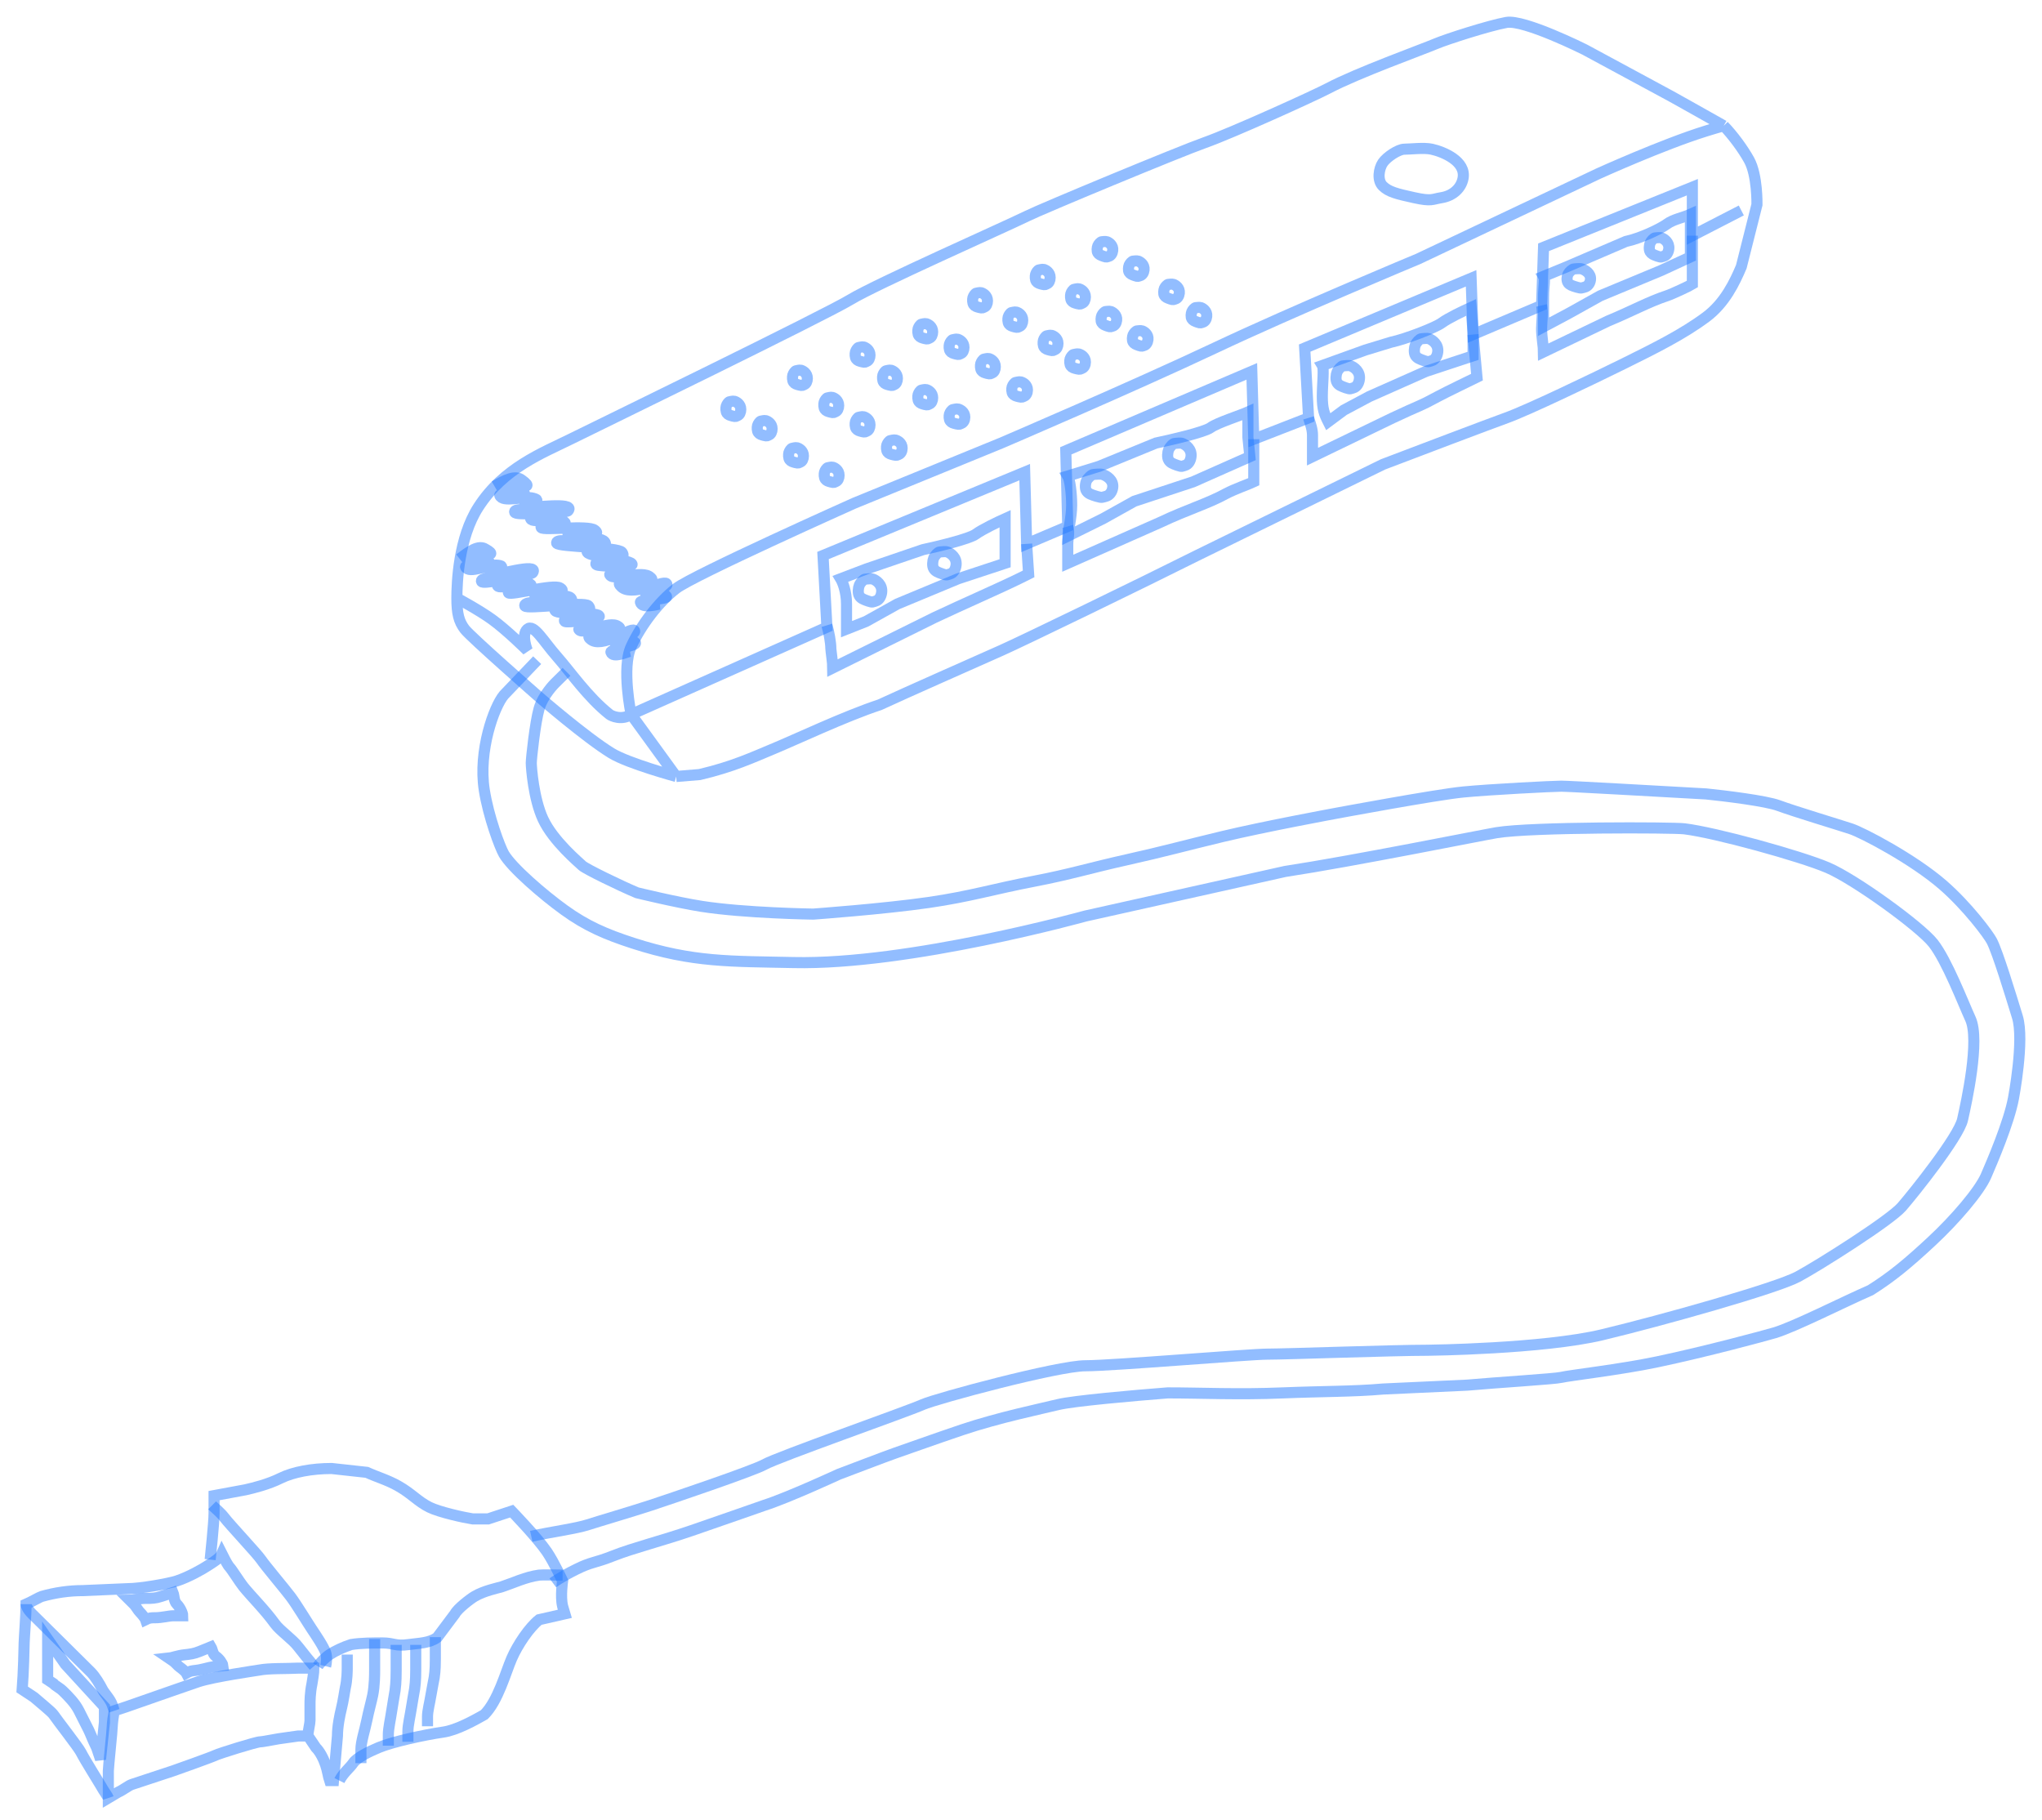 <svg width="92" height="82" viewBox="0 0 92 82" fill="none" xmlns="http://www.w3.org/2000/svg">
<g id="Adapter">
<path id="Vector 301" d="M2.147 74.451V73.839L2.941 74.975L4.705 76.896V77.594L4.529 79.254L4.352 78.73C4.176 78.38 4.07 78.083 3.999 77.944L3.558 77.07C3.382 76.721 3.078 76.42 2.853 76.197C2.676 76.022 2.47 75.935 2.412 75.848L2.147 75.673V75.149V74.451Z" stroke="#277DFF" stroke-opacity="0.5" stroke-width="0.5"/>
<path id="Vector 302" d="M6.293 72.617C6.223 72.547 6.117 72.355 6.028 72.268L5.852 72.093C5.97 72.093 6.275 72.006 6.558 72.006C6.84 72.006 6.999 72.006 7.263 71.918L7.793 71.744C7.852 71.889 7.828 72.128 7.969 72.268C8.11 72.407 8.234 72.675 8.234 72.791H7.793C7.616 72.791 7.278 72.879 6.999 72.879C6.822 72.879 6.734 72.879 6.558 72.966C6.528 72.879 6.364 72.687 6.293 72.617Z" stroke="#277DFF" stroke-opacity="0.5" stroke-width="0.5"/>
<path id="Vector 303" d="M8.096 75.102C8.019 75.05 7.895 74.896 7.799 74.831L7.607 74.7C7.724 74.688 8.02 74.579 8.3 74.549C8.581 74.518 8.739 74.5 8.993 74.397L9.503 74.189C9.575 74.308 9.575 74.515 9.728 74.62C9.882 74.724 10.03 74.941 10.042 75.04L9.603 75.088C9.428 75.108 9.1 75.22 8.823 75.25C8.647 75.269 8.56 75.279 8.393 75.373C8.355 75.301 8.173 75.154 8.096 75.102Z" stroke="#277DFF" stroke-opacity="0.5" stroke-width="0.5"/>
<path id="Vector 299" d="M14.144 75.062C13.997 74.887 13.65 74.468 13.438 74.189C13.174 73.839 12.609 73.459 12.38 73.141C11.939 72.529 11.321 71.918 10.968 71.482C10.812 71.289 10.439 70.696 10.351 70.608C10.28 70.538 10.174 70.346 9.998 69.997C9.91 70.201 9.592 70.381 9.38 70.521C9.116 70.696 8.498 71.045 7.969 71.22C7.567 71.352 6.293 71.569 5.764 71.569L3.735 71.656C3.117 71.656 2.5 71.744 1.882 71.918C1.786 71.945 1.382 72.18 1.176 72.268C1.176 72.704 1.088 73.874 1.088 74.014C1.088 74.154 1.059 75.382 1 76.11L1.529 76.459C1.794 76.692 2.324 77.115 2.411 77.245C2.588 77.507 3.535 78.717 3.646 78.938C3.823 79.287 4.468 80.314 4.529 80.422C4.705 80.738 4.852 80.913 4.881 81" stroke="#277DFF" stroke-opacity="0.5" stroke-width="0.5"/>
<path id="Vector 300" d="M1.176 72.268C1.176 72.326 1.229 72.495 1.441 72.704C1.706 72.966 1.97 73.228 2.147 73.403C2.286 73.541 2.764 74.014 2.941 74.189C3.117 74.363 3.823 75.062 4.087 75.324C4.285 75.519 4.505 75.889 4.617 76.11C4.705 76.284 4.97 76.546 5.058 76.808L5.146 77.07" stroke="#277DFF" stroke-opacity="0.5" stroke-width="0.5"/>
<path id="Vector 295" d="M16.261 79.428C16.261 79.341 16.261 79.096 16.261 78.817C16.261 78.468 16.438 77.944 16.526 77.507C16.614 77.07 16.736 76.643 16.791 76.372C16.879 75.935 16.879 75.411 16.879 75.237C16.879 75.097 16.879 74.771 16.879 74.625V73.839" stroke="#277DFF" stroke-opacity="0.5" stroke-width="0.5"/>
<path id="Vector 296" d="M17.496 78.642C17.496 78.571 17.496 78.373 17.496 78.146C17.496 77.862 17.597 77.436 17.647 77.081C17.698 76.727 17.767 76.379 17.799 76.159C17.849 75.804 17.849 75.379 17.849 75.237C17.849 75.123 17.849 74.858 17.849 74.74V74.101" stroke="#277DFF" stroke-opacity="0.5" stroke-width="0.5"/>
<path id="Vector 297" d="M18.378 78.468C18.378 78.399 18.378 78.208 18.378 77.99C18.378 77.717 18.479 77.308 18.53 76.967C18.58 76.626 18.65 76.291 18.681 76.08C18.731 75.739 18.731 75.329 18.731 75.193C18.731 75.084 18.731 74.829 18.731 74.715V74.101" stroke="#277DFF" stroke-opacity="0.5" stroke-width="0.5"/>
<path id="Vector 298" d="M19.261 77.769C19.261 77.706 19.261 77.531 19.261 77.33C19.261 77.079 19.362 76.702 19.412 76.388C19.462 76.074 19.532 75.767 19.563 75.572C19.614 75.258 19.614 74.882 19.614 74.756C19.614 74.656 19.614 74.422 19.614 74.317V73.752" stroke="#277DFF" stroke-opacity="0.5" stroke-width="0.5"/>
<path id="Vector 293" d="M9.557 67.814C9.674 67.93 9.952 68.161 10.086 68.338C10.351 68.687 11.586 69.997 11.762 70.259C11.938 70.521 12.821 71.569 13.085 71.918C13.35 72.267 13.879 73.141 14.056 73.403C14.232 73.665 14.585 74.189 14.673 74.451C14.744 74.66 14.703 74.945 14.673 75.062" stroke="#277DFF" stroke-opacity="0.5" stroke-width="0.5"/>
<path id="Vector 294" d="M13.879 78.118C13.879 78.002 13.967 77.647 13.967 77.507C13.967 77.158 13.967 76.983 13.967 76.808C13.967 76.634 13.967 76.284 14.056 75.848C14.075 75.751 14.144 75.324 14.144 75.149H13.438C12.88 75.178 12.115 75.149 11.674 75.237C11.587 75.254 9.645 75.528 8.939 75.76C8.516 75.9 7.44 76.284 7.175 76.372L5.675 76.896L5.146 77.07C5.117 77.216 5.058 77.629 5.058 77.769C5.058 77.944 4.881 79.603 4.881 79.778C4.881 79.952 4.881 80.651 4.881 80.738C4.881 80.808 4.881 80.942 4.881 81L5.322 80.738C5.528 80.651 5.79 80.438 5.94 80.389C6.469 80.214 7.263 79.952 7.792 79.778C7.911 79.738 9.519 79.166 9.696 79.079C9.872 78.992 11.548 78.468 11.725 78.468C11.866 78.468 12.527 78.322 12.821 78.293L13.438 78.206H13.879L14.232 78.73C14.409 78.904 14.573 79.217 14.673 79.516C14.761 79.778 14.791 80.039 14.85 80.214H15.026L15.203 78.206C15.203 77.769 15.315 77.237 15.379 76.983C15.467 76.634 15.535 76.132 15.555 76.047C15.644 75.673 15.644 75.237 15.644 75.149C15.644 75.079 15.644 74.713 15.644 74.538" stroke="#277DFF" stroke-opacity="0.5" stroke-width="0.5"/>
<path id="Vector 292" d="M14.32 75.062C14.409 74.916 14.664 74.66 14.85 74.538C15.114 74.363 15.467 74.203 15.82 74.086C16.261 74.014 16.808 74.014 17.231 74.014C17.761 74.014 17.804 74.174 18.422 74.086C18.863 74.024 19.349 74.026 19.701 73.764L20.495 72.704C20.613 72.471 21.186 72.032 21.378 71.918C21.819 71.656 22.445 71.537 22.613 71.482C23.142 71.307 23.671 71.045 24.289 70.958C24.428 70.938 25.23 70.958 25.347 70.958" stroke="#277DFF" stroke-opacity="0.5" stroke-width="0.5"/>
<path id="Vector 290" d="M25.524 30.265L24.995 30.788C24.995 30.788 24.465 31.312 24.289 31.924C24.113 32.535 23.936 34.159 23.936 34.369C23.936 34.578 24.04 35.983 24.465 36.901C24.925 37.894 26.088 38.857 26.23 38.997C26.371 39.137 27.935 39.899 28.7 40.219C28.7 40.219 30.463 40.65 31.611 40.831C33.555 41.136 36.639 41.18 36.639 41.18C36.639 41.18 39.828 40.949 41.844 40.656C43.729 40.382 44.736 40.055 46.607 39.696C48.22 39.386 49.151 39.092 50.753 38.735C52.466 38.353 53.37 38.096 55.076 37.687C57.02 37.222 60.192 36.639 60.192 36.639C60.192 36.639 64.721 35.795 65.926 35.679C67.132 35.562 69.984 35.417 70.337 35.417C70.69 35.417 74.777 35.65 76.865 35.766C77.718 35.853 79.564 36.08 80.129 36.29C80.835 36.552 82.864 37.163 83.393 37.338C83.922 37.512 86.196 38.703 87.539 39.87C88.647 40.834 89.602 42.121 89.744 42.403C90.009 42.927 90.568 44.76 90.891 45.808C91.215 46.856 90.715 49.476 90.715 49.476C90.509 50.582 89.744 52.358 89.48 52.969C89.185 53.65 88.106 54.921 87.01 55.938C85.957 56.915 85.245 57.51 84.275 58.121C83.011 58.674 80.835 59.78 79.953 60.042C79.522 60.17 76.845 60.893 74.66 61.352C72.992 61.703 70.69 61.963 70.337 62.051C70.055 62.12 67.397 62.283 66.103 62.4L62.309 62.575C61.016 62.691 59.571 62.676 57.811 62.749C55.78 62.834 54.135 62.749 52.606 62.749C51.106 62.866 48.356 63.107 47.666 63.277C46.96 63.452 44.997 63.856 43.343 64.413C42.186 64.802 40.556 65.386 40.344 65.456C40.079 65.544 37.786 66.417 37.786 66.417C37.786 66.417 35.522 67.465 34.434 67.814C34.434 67.814 32.499 68.492 31.17 68.949C29.811 69.416 28.523 69.735 27.641 70.084C26.759 70.434 26.671 70.346 25.965 70.696C25.259 71.045 24.906 71.307 24.906 71.307" stroke="#277DFF" stroke-opacity="0.5" stroke-width="0.5"/>
<path id="Vector 289" d="M24.201 29.741L22.701 31.312C22.26 31.836 21.541 33.822 21.819 35.591C22.008 36.797 22.526 38.17 22.701 38.473C23.054 39.084 24.465 40.307 25.436 41.005C26.406 41.704 27.276 42.087 28.523 42.49C31.228 43.365 32.912 43.301 35.757 43.363C40.955 43.477 48.901 41.267 48.901 41.267L57.899 39.259C60.957 38.793 66.799 37.616 67.426 37.512C69.014 37.251 75.369 37.273 75.894 37.338C77.306 37.512 81.099 38.56 82.334 39.084C83.569 39.608 86.512 41.744 87.098 42.49C87.715 43.276 88.445 45.18 88.774 45.896C89.215 46.856 88.597 49.651 88.421 50.437C88.245 51.222 86.216 53.755 85.686 54.366C85.157 54.977 81.981 56.986 81.011 57.51C80.041 58.034 74.865 59.489 72.189 60.13C69.514 60.77 64.338 60.828 64.338 60.828C62.751 60.828 57.987 61.003 57.105 61.003C56.3 61.003 50.136 61.527 48.901 61.527C47.666 61.527 42.214 62.994 41.579 63.273C40.785 63.622 35.051 65.631 34.434 65.98C33.943 66.258 30.111 67.552 29.317 67.814C28.523 68.076 26.868 68.564 26.494 68.687C25.965 68.862 24.848 69.007 23.936 69.211" stroke="#277DFF" stroke-opacity="0.5" stroke-width="0.5"/>
<path id="Vector 251" d="M63.27 6.721C63.535 6.721 64.152 6.644 64.505 6.721C65.034 6.838 66.058 7.263 65.917 8.031C65.836 8.468 65.476 8.817 64.946 8.905C64.511 8.976 64.505 9.079 63.711 8.905C62.917 8.73 62.565 8.643 62.3 8.381C62.035 8.119 62.123 7.595 62.3 7.333C62.476 7.071 63.006 6.721 63.27 6.721Z" stroke="#277DFF" stroke-opacity="0.5" stroke-width="0.5"/>
<path id="Vector 252" d="M38.985 26.089C39.059 26.089 39.231 26.053 39.329 26.089C39.477 26.141 39.762 26.334 39.723 26.682C39.7 26.88 39.6 27.038 39.452 27.077C39.331 27.11 39.329 27.156 39.108 27.077C38.887 26.998 38.788 26.959 38.715 26.84C38.641 26.721 38.665 26.484 38.715 26.365C38.764 26.247 38.911 26.089 38.985 26.089Z" stroke="#277DFF" stroke-opacity="0.5" stroke-width="0.5"/>
<path id="Vector 253" d="M42.337 24.866C42.411 24.866 42.583 24.831 42.681 24.866C42.829 24.919 43.114 25.111 43.075 25.459C43.053 25.657 42.952 25.815 42.804 25.855C42.683 25.887 42.681 25.934 42.46 25.855C42.239 25.776 42.14 25.736 42.067 25.617C41.993 25.499 42.017 25.262 42.067 25.143C42.116 25.024 42.263 24.866 42.337 24.866Z" stroke="#277DFF" stroke-opacity="0.5" stroke-width="0.5"/>
<path id="Vector 254" d="M49.271 21.373C49.357 21.373 49.558 21.338 49.672 21.373C49.845 21.426 50.178 21.618 50.132 21.966C50.105 22.164 49.988 22.322 49.816 22.362C49.675 22.394 49.672 22.441 49.414 22.362C49.156 22.283 49.041 22.243 48.955 22.125C48.869 22.006 48.898 21.768 48.955 21.65C49.013 21.531 49.185 21.373 49.271 21.373Z" stroke="#277DFF" stroke-opacity="0.5" stroke-width="0.5"/>
<path id="Vector 255" d="M52.923 19.976C52.997 19.976 53.169 19.941 53.267 19.976C53.415 20.029 53.7 20.221 53.661 20.569C53.639 20.767 53.538 20.925 53.39 20.965C53.269 20.997 53.267 21.044 53.046 20.965C52.825 20.886 52.726 20.846 52.653 20.727C52.579 20.609 52.603 20.371 52.653 20.253C52.702 20.134 52.849 19.976 52.923 19.976Z" stroke="#277DFF" stroke-opacity="0.5" stroke-width="0.5"/>
<path id="Vector 256" d="M60.51 16.483C60.583 16.483 60.755 16.448 60.854 16.483C61.001 16.536 61.287 16.728 61.247 17.076C61.225 17.274 61.124 17.432 60.977 17.472C60.855 17.504 60.854 17.551 60.632 17.472C60.411 17.392 60.313 17.353 60.239 17.234C60.165 17.116 60.19 16.878 60.239 16.76C60.288 16.641 60.436 16.483 60.51 16.483Z" stroke="#277DFF" stroke-opacity="0.5" stroke-width="0.5"/>
<path id="Vector 257" d="M64.038 15.26C64.112 15.26 64.284 15.225 64.382 15.26C64.53 15.313 64.815 15.506 64.776 15.854C64.753 16.051 64.653 16.209 64.505 16.249C64.384 16.282 64.382 16.328 64.161 16.249C63.939 16.17 63.841 16.13 63.767 16.012C63.694 15.893 63.718 15.656 63.767 15.537C63.816 15.418 63.964 15.26 64.038 15.26Z" stroke="#277DFF" stroke-opacity="0.5" stroke-width="0.5"/>
<path id="Vector 258" d="M70.919 12.114C70.992 12.114 71.165 12.085 71.263 12.114C71.41 12.158 71.696 12.318 71.656 12.608C71.634 12.773 71.534 12.905 71.386 12.938C71.265 12.965 71.263 13.004 71.042 12.938C70.82 12.872 70.722 12.839 70.648 12.74C70.574 12.641 70.599 12.444 70.648 12.345C70.697 12.246 70.845 12.114 70.919 12.114Z" stroke="#277DFF" stroke-opacity="0.5" stroke-width="0.5"/>
<path id="Vector 259" d="M74.571 10.717C74.632 10.717 74.776 10.688 74.858 10.717C74.981 10.761 75.219 10.921 75.186 11.211C75.167 11.376 75.083 11.508 74.96 11.541C74.859 11.568 74.858 11.607 74.673 11.541C74.489 11.475 74.407 11.442 74.345 11.343C74.284 11.244 74.305 11.046 74.345 10.948C74.386 10.849 74.509 10.717 74.571 10.717Z" stroke="#277DFF" stroke-opacity="0.5" stroke-width="0.5"/>
<path id="Vector 260" d="M49.642 10.889C49.691 10.889 49.806 10.866 49.871 10.889C49.969 10.924 50.16 11.052 50.133 11.284C50.118 11.416 50.051 11.522 49.953 11.548C49.872 11.57 49.871 11.601 49.724 11.548C49.576 11.495 49.51 11.469 49.461 11.39C49.412 11.311 49.428 11.153 49.461 11.073C49.494 10.994 49.592 10.889 49.642 10.889Z" stroke="#277DFF" stroke-opacity="0.5" stroke-width="0.5"/>
<path id="Vector 261" d="M51.053 11.762C51.102 11.762 51.217 11.739 51.282 11.762C51.381 11.797 51.571 11.926 51.545 12.158C51.53 12.29 51.463 12.395 51.364 12.421C51.283 12.443 51.282 12.474 51.135 12.421C50.987 12.369 50.922 12.342 50.872 12.263C50.823 12.184 50.84 12.026 50.872 11.947C50.905 11.868 51.004 11.762 51.053 11.762Z" stroke="#277DFF" stroke-opacity="0.5" stroke-width="0.5"/>
<path id="Vector 262" d="M52.641 12.81C52.69 12.81 52.805 12.787 52.87 12.81C52.968 12.845 53.159 12.973 53.133 13.206C53.118 13.337 53.05 13.443 52.952 13.469C52.871 13.491 52.87 13.522 52.723 13.469C52.575 13.416 52.509 13.39 52.46 13.311C52.411 13.232 52.428 13.074 52.46 12.995C52.493 12.915 52.591 12.81 52.641 12.81Z" stroke="#277DFF" stroke-opacity="0.5" stroke-width="0.5"/>
<path id="Vector 264" d="M49.818 14.033C49.867 14.033 49.982 14.009 50.047 14.033C50.146 14.068 50.336 14.196 50.31 14.428C50.295 14.56 50.228 14.665 50.129 14.692C50.048 14.713 50.047 14.745 49.9 14.692C49.752 14.639 49.687 14.613 49.638 14.534C49.588 14.454 49.605 14.296 49.638 14.217C49.67 14.138 49.769 14.033 49.818 14.033Z" stroke="#277DFF" stroke-opacity="0.5" stroke-width="0.5"/>
<path id="Vector 265" d="M51.23 14.906C51.279 14.906 51.393 14.882 51.459 14.906C51.557 14.941 51.748 15.069 51.721 15.301C51.706 15.433 51.639 15.539 51.541 15.565C51.46 15.587 51.459 15.618 51.311 15.565C51.164 15.512 51.098 15.486 51.049 15.407C51 15.328 51.016 15.169 51.049 15.09C51.082 15.011 51.18 14.906 51.23 14.906Z" stroke="#277DFF" stroke-opacity="0.5" stroke-width="0.5"/>
<path id="Vector 266" d="M48.371 15.97C48.42 15.965 48.532 15.93 48.599 15.946C48.701 15.971 48.904 16.079 48.902 16.312C48.901 16.445 48.846 16.557 48.751 16.593C48.673 16.623 48.675 16.654 48.523 16.617C48.37 16.58 48.302 16.561 48.245 16.487C48.188 16.414 48.187 16.255 48.211 16.173C48.236 16.091 48.322 15.976 48.371 15.97Z" stroke="#277DFF" stroke-opacity="0.5" stroke-width="0.5"/>
<path id="Vector 267" d="M45.76 17.228C45.809 17.223 45.92 17.187 45.988 17.204C46.09 17.229 46.292 17.336 46.291 17.57C46.29 17.702 46.234 17.814 46.139 17.851C46.061 17.881 46.064 17.912 45.911 17.875C45.759 17.838 45.691 17.818 45.633 17.745C45.576 17.671 45.576 17.512 45.6 17.43C45.624 17.348 45.711 17.233 45.76 17.228Z" stroke="#277DFF" stroke-opacity="0.5" stroke-width="0.5"/>
<path id="Vector 268" d="M42.937 18.45C42.986 18.445 43.097 18.41 43.165 18.426C43.267 18.451 43.469 18.559 43.468 18.792C43.467 18.925 43.412 19.037 43.317 19.073C43.239 19.103 43.241 19.134 43.089 19.097C42.936 19.06 42.868 19.041 42.811 18.967C42.754 18.894 42.753 18.735 42.777 18.652C42.801 18.57 42.888 18.455 42.937 18.45Z" stroke="#277DFF" stroke-opacity="0.5" stroke-width="0.5"/>
<path id="Vector 269" d="M40.114 19.847C40.163 19.842 40.275 19.807 40.342 19.823C40.444 19.848 40.647 19.956 40.645 20.189C40.645 20.322 40.589 20.434 40.494 20.471C40.416 20.5 40.418 20.531 40.266 20.494C40.113 20.457 40.045 20.438 39.988 20.364C39.931 20.291 39.93 20.132 39.954 20.05C39.979 19.968 40.065 19.852 40.114 19.847Z" stroke="#277DFF" stroke-opacity="0.5" stroke-width="0.5"/>
<path id="Vector 270" d="M37.298 21.069C37.345 21.064 37.45 21.03 37.515 21.047C37.611 21.072 37.804 21.181 37.804 21.414C37.804 21.547 37.752 21.658 37.662 21.694C37.588 21.724 37.59 21.755 37.446 21.717C37.301 21.679 37.236 21.659 37.182 21.585C37.127 21.511 37.126 21.352 37.148 21.27C37.171 21.189 37.252 21.074 37.298 21.069Z" stroke="#277DFF" stroke-opacity="0.5" stroke-width="0.5"/>
<path id="Vector 271" d="M35.693 20.194C35.739 20.189 35.844 20.154 35.909 20.171C36.005 20.197 36.198 20.305 36.198 20.539C36.198 20.671 36.146 20.783 36.056 20.819C35.982 20.848 35.984 20.879 35.84 20.841C35.695 20.803 35.63 20.784 35.576 20.71C35.521 20.636 35.52 20.477 35.542 20.395C35.565 20.313 35.646 20.199 35.693 20.194Z" stroke="#277DFF" stroke-opacity="0.5" stroke-width="0.5"/>
<path id="Vector 272" d="M34.281 18.971C34.327 18.967 34.433 18.932 34.497 18.949C34.594 18.974 34.786 19.083 34.786 19.316C34.786 19.449 34.734 19.56 34.645 19.596C34.571 19.626 34.573 19.657 34.428 19.619C34.283 19.581 34.219 19.561 34.164 19.487C34.109 19.414 34.108 19.255 34.13 19.173C34.153 19.091 34.234 18.976 34.281 18.971Z" stroke="#277DFF" stroke-opacity="0.5" stroke-width="0.5"/>
<path id="Vector 273" d="M32.869 18.098C32.916 18.093 33.021 18.059 33.086 18.076C33.182 18.101 33.375 18.21 33.375 18.443C33.375 18.576 33.323 18.687 33.233 18.723C33.159 18.753 33.161 18.784 33.017 18.746C32.872 18.708 32.807 18.688 32.752 18.614C32.698 18.54 32.696 18.381 32.719 18.299C32.741 18.218 32.823 18.103 32.869 18.098Z" stroke="#277DFF" stroke-opacity="0.5" stroke-width="0.5"/>
<path id="Vector 274" d="M35.869 16.701C35.915 16.696 36.021 16.662 36.085 16.678C36.181 16.704 36.374 16.812 36.374 17.046C36.374 17.178 36.322 17.29 36.232 17.326C36.158 17.355 36.161 17.386 36.016 17.348C35.871 17.311 35.807 17.291 35.752 17.217C35.697 17.143 35.696 16.984 35.718 16.902C35.741 16.82 35.822 16.706 35.869 16.701Z" stroke="#277DFF" stroke-opacity="0.5" stroke-width="0.5"/>
<path id="Vector 275" d="M37.28 17.924C37.327 17.919 37.432 17.884 37.497 17.901C37.593 17.926 37.786 18.035 37.786 18.268C37.786 18.401 37.734 18.512 37.644 18.548C37.57 18.578 37.572 18.609 37.428 18.571C37.283 18.533 37.218 18.513 37.164 18.439C37.109 18.366 37.108 18.207 37.13 18.125C37.153 18.043 37.234 17.928 37.28 17.924Z" stroke="#277DFF" stroke-opacity="0.5" stroke-width="0.5"/>
<path id="Vector 276" d="M38.691 18.797C38.738 18.792 38.843 18.757 38.908 18.774C39.004 18.799 39.197 18.908 39.197 19.142C39.197 19.274 39.145 19.386 39.055 19.422C38.981 19.451 38.983 19.482 38.839 19.444C38.694 19.406 38.63 19.387 38.575 19.313C38.52 19.239 38.519 19.08 38.541 18.998C38.564 18.916 38.645 18.802 38.691 18.797Z" stroke="#277DFF" stroke-opacity="0.5" stroke-width="0.5"/>
<path id="Vector 277" d="M41.515 17.574C41.561 17.569 41.667 17.535 41.731 17.552C41.828 17.577 42.02 17.686 42.02 17.919C42.02 18.052 41.968 18.163 41.878 18.199C41.804 18.229 41.807 18.26 41.662 18.222C41.517 18.184 41.453 18.164 41.398 18.09C41.343 18.016 41.342 17.858 41.364 17.776C41.387 17.694 41.468 17.579 41.515 17.574Z" stroke="#277DFF" stroke-opacity="0.5" stroke-width="0.5"/>
<path id="Vector 278" d="M39.927 16.701C39.973 16.696 40.079 16.662 40.143 16.678C40.24 16.704 40.432 16.812 40.432 17.046C40.432 17.178 40.38 17.29 40.291 17.326C40.217 17.355 40.219 17.386 40.074 17.348C39.929 17.311 39.865 17.291 39.81 17.217C39.755 17.143 39.754 16.984 39.776 16.902C39.799 16.82 39.88 16.706 39.927 16.701Z" stroke="#277DFF" stroke-opacity="0.5" stroke-width="0.5"/>
<path id="Vector 279" d="M38.691 15.653C38.738 15.648 38.843 15.614 38.908 15.63C39.004 15.656 39.197 15.765 39.197 15.998C39.197 16.131 39.145 16.242 39.055 16.278C38.981 16.307 38.983 16.338 38.839 16.3C38.694 16.263 38.63 16.243 38.575 16.169C38.52 16.095 38.519 15.936 38.541 15.854C38.564 15.773 38.645 15.658 38.691 15.653Z" stroke="#277DFF" stroke-opacity="0.5" stroke-width="0.5"/>
<path id="Vector 280" d="M41.515 14.605C41.561 14.6 41.667 14.566 41.731 14.583C41.828 14.608 42.02 14.717 42.02 14.95C42.02 15.083 41.968 15.194 41.878 15.23C41.804 15.259 41.807 15.29 41.662 15.253C41.517 15.215 41.453 15.195 41.398 15.121C41.343 15.047 41.342 14.889 41.364 14.807C41.387 14.725 41.468 14.61 41.515 14.605Z" stroke="#277DFF" stroke-opacity="0.5" stroke-width="0.5"/>
<path id="Vector 281" d="M42.926 15.304C42.972 15.299 43.078 15.264 43.142 15.281C43.239 15.306 43.431 15.415 43.431 15.649C43.431 15.781 43.379 15.893 43.289 15.929C43.216 15.958 43.218 15.989 43.073 15.951C42.928 15.913 42.864 15.894 42.809 15.82C42.754 15.746 42.753 15.587 42.776 15.505C42.798 15.423 42.88 15.309 42.926 15.304Z" stroke="#277DFF" stroke-opacity="0.5" stroke-width="0.5"/>
<path id="Vector 282" d="M44.337 16.177C44.384 16.172 44.489 16.138 44.554 16.154C44.65 16.18 44.843 16.288 44.843 16.522C44.843 16.654 44.791 16.766 44.701 16.802C44.627 16.831 44.629 16.862 44.485 16.825C44.34 16.787 44.276 16.767 44.221 16.693C44.166 16.619 44.165 16.46 44.187 16.378C44.21 16.297 44.291 16.182 44.337 16.177Z" stroke="#277DFF" stroke-opacity="0.5" stroke-width="0.5"/>
<path id="Vector 283" d="M47.16 15.129C47.207 15.124 47.312 15.09 47.377 15.107C47.473 15.132 47.666 15.241 47.666 15.474C47.666 15.607 47.614 15.718 47.524 15.754C47.45 15.784 47.452 15.815 47.307 15.777C47.163 15.739 47.098 15.719 47.044 15.645C46.989 15.571 46.987 15.412 47.01 15.331C47.032 15.249 47.114 15.134 47.16 15.129Z" stroke="#277DFF" stroke-opacity="0.5" stroke-width="0.5"/>
<path id="Vector 284" d="M45.572 14.081C45.619 14.076 45.724 14.042 45.789 14.059C45.885 14.084 46.078 14.193 46.078 14.426C46.078 14.559 46.026 14.67 45.936 14.706C45.862 14.736 45.864 14.767 45.72 14.729C45.575 14.691 45.51 14.671 45.456 14.597C45.401 14.524 45.4 14.364 45.422 14.283C45.444 14.201 45.526 14.086 45.572 14.081Z" stroke="#277DFF" stroke-opacity="0.5" stroke-width="0.5"/>
<path id="Vector 285" d="M43.984 13.208C44.031 13.203 44.136 13.169 44.201 13.185C44.297 13.211 44.49 13.319 44.49 13.553C44.49 13.685 44.438 13.797 44.348 13.833C44.274 13.862 44.276 13.893 44.132 13.855C43.987 13.818 43.922 13.798 43.868 13.724C43.813 13.65 43.812 13.491 43.834 13.409C43.857 13.328 43.938 13.213 43.984 13.208Z" stroke="#277DFF" stroke-opacity="0.5" stroke-width="0.5"/>
<path id="Vector 286" d="M46.807 12.16C46.854 12.155 46.959 12.121 47.024 12.137C47.12 12.163 47.313 12.272 47.313 12.505C47.313 12.637 47.261 12.749 47.171 12.785C47.097 12.815 47.099 12.845 46.955 12.808C46.81 12.77 46.745 12.75 46.691 12.676C46.636 12.602 46.634 12.443 46.657 12.361C46.679 12.28 46.761 12.165 46.807 12.16Z" stroke="#277DFF" stroke-opacity="0.5" stroke-width="0.5"/>
<path id="Vector 287" d="M48.395 13.033C48.441 13.028 48.547 12.994 48.611 13.011C48.708 13.036 48.901 13.145 48.901 13.378C48.901 13.511 48.849 13.622 48.759 13.658C48.685 13.688 48.687 13.719 48.542 13.681C48.398 13.643 48.333 13.623 48.278 13.549C48.224 13.476 48.222 13.317 48.245 13.235C48.267 13.153 48.349 13.038 48.395 13.033Z" stroke="#277DFF" stroke-opacity="0.5" stroke-width="0.5"/>
<path id="Vector 263" d="M53.876 13.858C53.925 13.858 54.04 13.835 54.105 13.858C54.204 13.893 54.394 14.021 54.368 14.253C54.353 14.385 54.286 14.491 54.188 14.517C54.107 14.539 54.105 14.57 53.958 14.517C53.81 14.464 53.745 14.438 53.696 14.359C53.646 14.28 53.663 14.122 53.696 14.043C53.728 13.963 53.827 13.858 53.876 13.858Z" stroke="#277DFF" stroke-opacity="0.5" stroke-width="0.5"/>
<path id="Vector 247" d="M38.139 27.208C38.139 26.649 37.962 26.218 37.874 26.073L39.021 25.636L41.579 24.763C42.255 24.617 43.679 24.274 43.961 24.064C44.243 23.855 44.961 23.511 45.284 23.366V24.326V25.374L43.167 26.073L40.432 27.208L39.021 27.994L38.139 28.343V27.208Z" stroke="#277DFF" stroke-opacity="0.5" stroke-width="0.5"/>
<path id="Vector 248" d="M48.283 22.755C48.283 22.196 48.195 21.59 48.107 21.445L49.518 21.008L52.077 19.96C52.753 19.815 54.264 19.471 54.547 19.262C54.829 19.052 55.899 18.709 56.223 18.563V19.698L56.311 20.572L53.753 21.707L51.106 22.58L49.695 23.366L48.107 24.152C48.107 24.006 48.283 23.314 48.283 22.755Z" stroke="#277DFF" stroke-opacity="0.5" stroke-width="0.5"/>
<path id="Vector 249" d="M59.575 17.864C59.575 17.306 59.663 16.613 59.575 16.467L61.515 15.769L62.662 15.419C63.339 15.274 64.674 14.756 64.956 14.546C65.238 14.336 65.956 13.993 66.279 13.848L66.367 14.983V16.031L64.25 16.729L61.692 17.864L60.545 18.476L59.839 19C59.663 18.65 59.575 18.423 59.575 17.864Z" stroke="#277DFF" stroke-opacity="0.5" stroke-width="0.5"/>
<path id="Vector 250" d="M69.543 13.411C69.543 12.852 69.631 12.596 69.543 12.45L70.602 12.014L73.248 10.879C73.924 10.733 74.818 10.302 75.1 10.093C75.383 9.883 75.836 9.802 76.159 9.656V10.617V11.577L74.836 12.188L72.101 13.324L70.69 14.11L69.543 14.721L69.543 13.411Z" stroke="#277DFF" stroke-opacity="0.5" stroke-width="0.5"/>
<path id="Vector 242" d="M30.464 34.98L31.522 34.893C33.022 34.543 33.952 34.102 34.786 33.758C35.845 33.321 38.05 32.273 39.638 31.749C40.961 31.138 43.343 30.09 45.107 29.304C46.106 28.859 51.312 26.335 53.929 25.025L62.309 20.921C63.838 20.339 67.09 19.105 67.867 18.825C68.837 18.476 71.748 17.078 73.16 16.38C74.571 15.681 75.806 15.07 76.865 14.284C77.712 13.655 78.159 12.712 78.453 12.014L79.158 9.219C79.158 9.219 79.185 7.899 78.805 7.211C78.527 6.707 78.061 6.078 77.659 5.665M30.464 34.98L28.435 32.186M30.464 34.98C30.464 34.98 28.315 34.397 27.552 33.932C26.406 33.233 24.288 31.4 24.288 31.4C24.288 31.4 21.201 28.693 20.936 28.343C20.672 27.994 20.584 27.645 20.584 26.946M28.435 32.186C28.435 32.186 27.994 30.09 28.435 29.129C28.876 28.169 29.67 27.121 30.464 26.51C31.258 25.898 38.491 22.667 38.491 22.667L45.107 19.96C45.107 19.96 51.035 17.422 54.723 15.681C58.32 13.983 63.897 11.664 63.897 11.664L72.013 7.822C72.013 7.822 74.917 6.505 76.865 5.901C77.174 5.805 77.347 5.753 77.659 5.665M28.435 32.186C28.011 32.465 27.552 32.255 27.464 32.186C26.472 31.4 25.7 30.265 25.082 29.566C24.477 28.88 24.047 28.09 23.759 28.343C23.471 28.596 23.759 29.304 23.759 29.304C23.759 29.304 22.841 28.392 22.171 27.907C21.585 27.482 20.584 26.946 20.584 26.946M28.435 32.186L37.256 28.256L37.08 25.025L46.166 21.27L46.254 24.501L48.107 23.715L48.018 20.309L56.399 16.729L56.487 19.786L58.957 18.825L58.781 15.681L66.279 12.538L66.367 15.07L69.455 13.76L69.543 11.14L76.247 8.433V10.617L78.453 9.481M20.584 26.946C20.584 26.248 20.659 24.23 21.554 22.842C22.695 21.072 24.447 20.406 25.7 19.786C26.759 19.262 37.168 14.197 38.315 13.498C39.462 12.8 45.372 10.18 46.254 9.743C46.964 9.392 53.152 6.824 54.282 6.425C55.517 5.988 59.212 4.311 59.839 3.98C61.162 3.281 64.073 2.233 64.691 1.971C65.185 1.762 67.073 1.156 67.867 1.011C68.661 0.865 71.395 2.233 71.395 2.233L75.277 4.329C75.277 4.329 76.688 5.115 77.659 5.665" stroke="#277DFF" stroke-opacity="0.5" stroke-width="0.5"/>
<path id="Vector 243" d="M37.256 28.169C37.345 28.46 37.433 28.955 37.433 29.217C37.433 29.287 37.521 29.886 37.521 30.09L42.108 27.819C43.402 27.208 45.108 26.466 45.99 26.029C46.053 25.998 46.225 25.913 46.343 25.854L46.254 24.501" stroke="#277DFF" stroke-opacity="0.5" stroke-width="0.5"/>
<path id="Vector 244" d="M48.107 23.715C48.195 24.006 48.107 24.239 48.107 24.501C48.107 24.861 48.107 25.171 48.107 25.374L52.253 23.541C53.547 22.929 54.37 22.711 55.252 22.231C55.583 22.051 56.37 21.765 56.487 21.707V19.786" stroke="#277DFF" stroke-opacity="0.5" stroke-width="0.5"/>
<path id="Vector 245" d="M58.957 18.825C59.045 19.116 59.133 19.335 59.133 19.611C59.133 19.96 59.133 20.368 59.133 20.572L62.75 18.825C64.044 18.214 63.897 18.345 64.779 17.864C65.109 17.684 66.426 17.049 66.543 16.991L66.367 15.07" stroke="#277DFF" stroke-opacity="0.5" stroke-width="0.5"/>
<path id="Vector 246" d="M69.455 13.76C69.525 14.06 69.455 14.538 69.455 14.808C69.455 15.179 69.543 15.646 69.543 15.856L72.454 14.459C73.513 14.022 74.279 13.594 75.1 13.324C75.365 13.236 76.153 12.86 76.247 12.8V10.617" stroke="#277DFF" stroke-opacity="0.5" stroke-width="0.5"/>
<path id="Vector 97" d="M22.279 21.904C22.756 21.623 23.226 21.385 23.517 21.631C23.937 21.94 23.689 21.899 23.449 21.912C23.209 21.924 22.895 21.836 22.793 21.966C22.69 22.095 23.453 22.103 23.54 22.152C24.015 22.423 22.459 22.162 22.517 22.315C22.649 22.665 23.591 22.325 24.024 22.445C24.61 22.608 23.402 22.603 23.684 22.81C23.846 22.929 25.939 22.576 25.6 23.005C25.458 23.184 23.067 22.751 23.191 23.078C23.245 23.221 24.544 23.08 24.762 23.192C24.985 23.308 23.867 23.276 23.907 23.369C24.006 23.599 25.075 23.249 25.414 23.499C25.753 23.748 24.245 23.491 24.384 23.767C24.458 23.913 26.499 23.647 26.796 23.884C27.297 24.284 25.423 23.798 25.588 24.021C25.898 24.438 27.158 24.072 27.276 24.473C27.352 24.734 24.994 24.112 25.082 24.469C25.124 24.642 27.868 24.641 28.025 24.883C28.417 25.486 26.227 24.507 26.464 24.886C26.591 25.09 28.309 25.202 28.464 25.394C28.666 25.646 26.827 25.074 26.847 25.404C26.855 25.537 27.52 25.425 28.011 25.676C28.503 25.927 27.383 25.735 27.477 25.899C27.649 26.199 28.948 25.655 29.304 26.012C29.773 26.357 27.535 25.988 27.956 26.393C28.395 26.937 29.891 26.124 30.028 26.292C30.224 26.53 28.907 26.516 29.089 26.737C29.154 26.817 29.864 26.629 30.019 26.853C30.166 27.024 28.822 26.991 28.854 27.132C28.922 27.434 29.629 27.218 29.735 27.212" stroke="#277DFF" stroke-opacity="0.5" stroke-width="0.5"/>
<path id="Vector 288" d="M20.71 25.175C21.141 24.835 21.569 24.537 21.872 24.737C22.305 24.981 22.062 24.975 21.833 25.021C21.604 25.067 21.294 25.023 21.209 25.164C21.123 25.305 21.856 25.207 21.944 25.244C22.426 25.443 20.907 25.402 20.977 25.544C21.138 25.868 22.009 25.405 22.436 25.463C23.015 25.542 21.855 25.703 22.145 25.867C22.312 25.961 24.288 25.326 24.004 25.793C23.885 25.988 21.547 25.894 21.698 26.198C21.763 26.33 22.997 26.012 23.217 26.093C23.443 26.175 22.366 26.297 22.413 26.383C22.531 26.594 23.523 26.105 23.872 26.302C24.222 26.499 22.75 26.456 22.91 26.706C22.995 26.839 24.928 26.297 25.236 26.488C25.756 26.81 23.91 26.593 24.09 26.789C24.428 27.154 25.602 26.622 25.754 26.998C25.852 27.243 23.529 26.959 23.647 27.297C23.704 27.46 26.339 27.08 26.513 27.295C26.947 27.831 24.75 27.175 25.014 27.514C25.156 27.696 26.816 27.568 26.983 27.735C27.201 27.953 25.38 27.647 25.431 27.968C25.452 28.097 26.079 27.896 26.576 28.073C27.072 28.251 25.979 28.217 26.085 28.365C26.279 28.634 27.473 27.924 27.849 28.223C28.332 28.496 26.148 28.444 26.592 28.782C27.066 29.253 28.423 28.252 28.572 28.397C28.782 28.603 27.517 28.77 27.713 28.962C27.783 29.031 28.447 28.749 28.617 28.947C28.774 29.094 27.481 29.247 27.525 29.381C27.619 29.667 28.277 29.358 28.379 29.338" stroke="#277DFF" stroke-opacity="0.5" stroke-width="0.5"/>
<path id="Vector 291" d="M9.469 70.259C9.469 70.259 9.645 68.6 9.645 68.163C9.645 67.727 9.645 67.377 9.645 67.377L11.057 67.115C11.439 67.028 12.08 66.871 12.645 66.591C13.209 66.312 14.056 66.155 14.938 66.155L16.526 66.329C16.967 66.533 17.459 66.67 17.937 66.941C18.555 67.29 18.82 67.639 19.349 67.901C19.795 68.122 20.907 68.367 21.29 68.425C21.565 68.425 21.72 68.425 21.995 68.425L23.054 68.076C23.054 68.076 24.207 69.267 24.642 69.91C24.967 70.392 25.347 71.22 25.347 71.22C25.347 71.22 25.242 71.924 25.347 72.355C25.428 72.681 25.436 72.704 25.436 72.704L24.289 72.966C23.848 73.315 23.319 74.101 23.054 74.713C22.779 75.348 22.436 76.634 21.819 77.245C21.407 77.478 20.584 77.944 19.966 78.031C19.138 78.148 17.673 78.468 17.055 78.73C16.65 78.902 16.085 79.166 15.908 79.428C15.767 79.638 15.467 79.865 15.291 80.214" stroke="#277DFF" stroke-opacity="0.5" stroke-width="0.5"/>
</g>
</svg>
